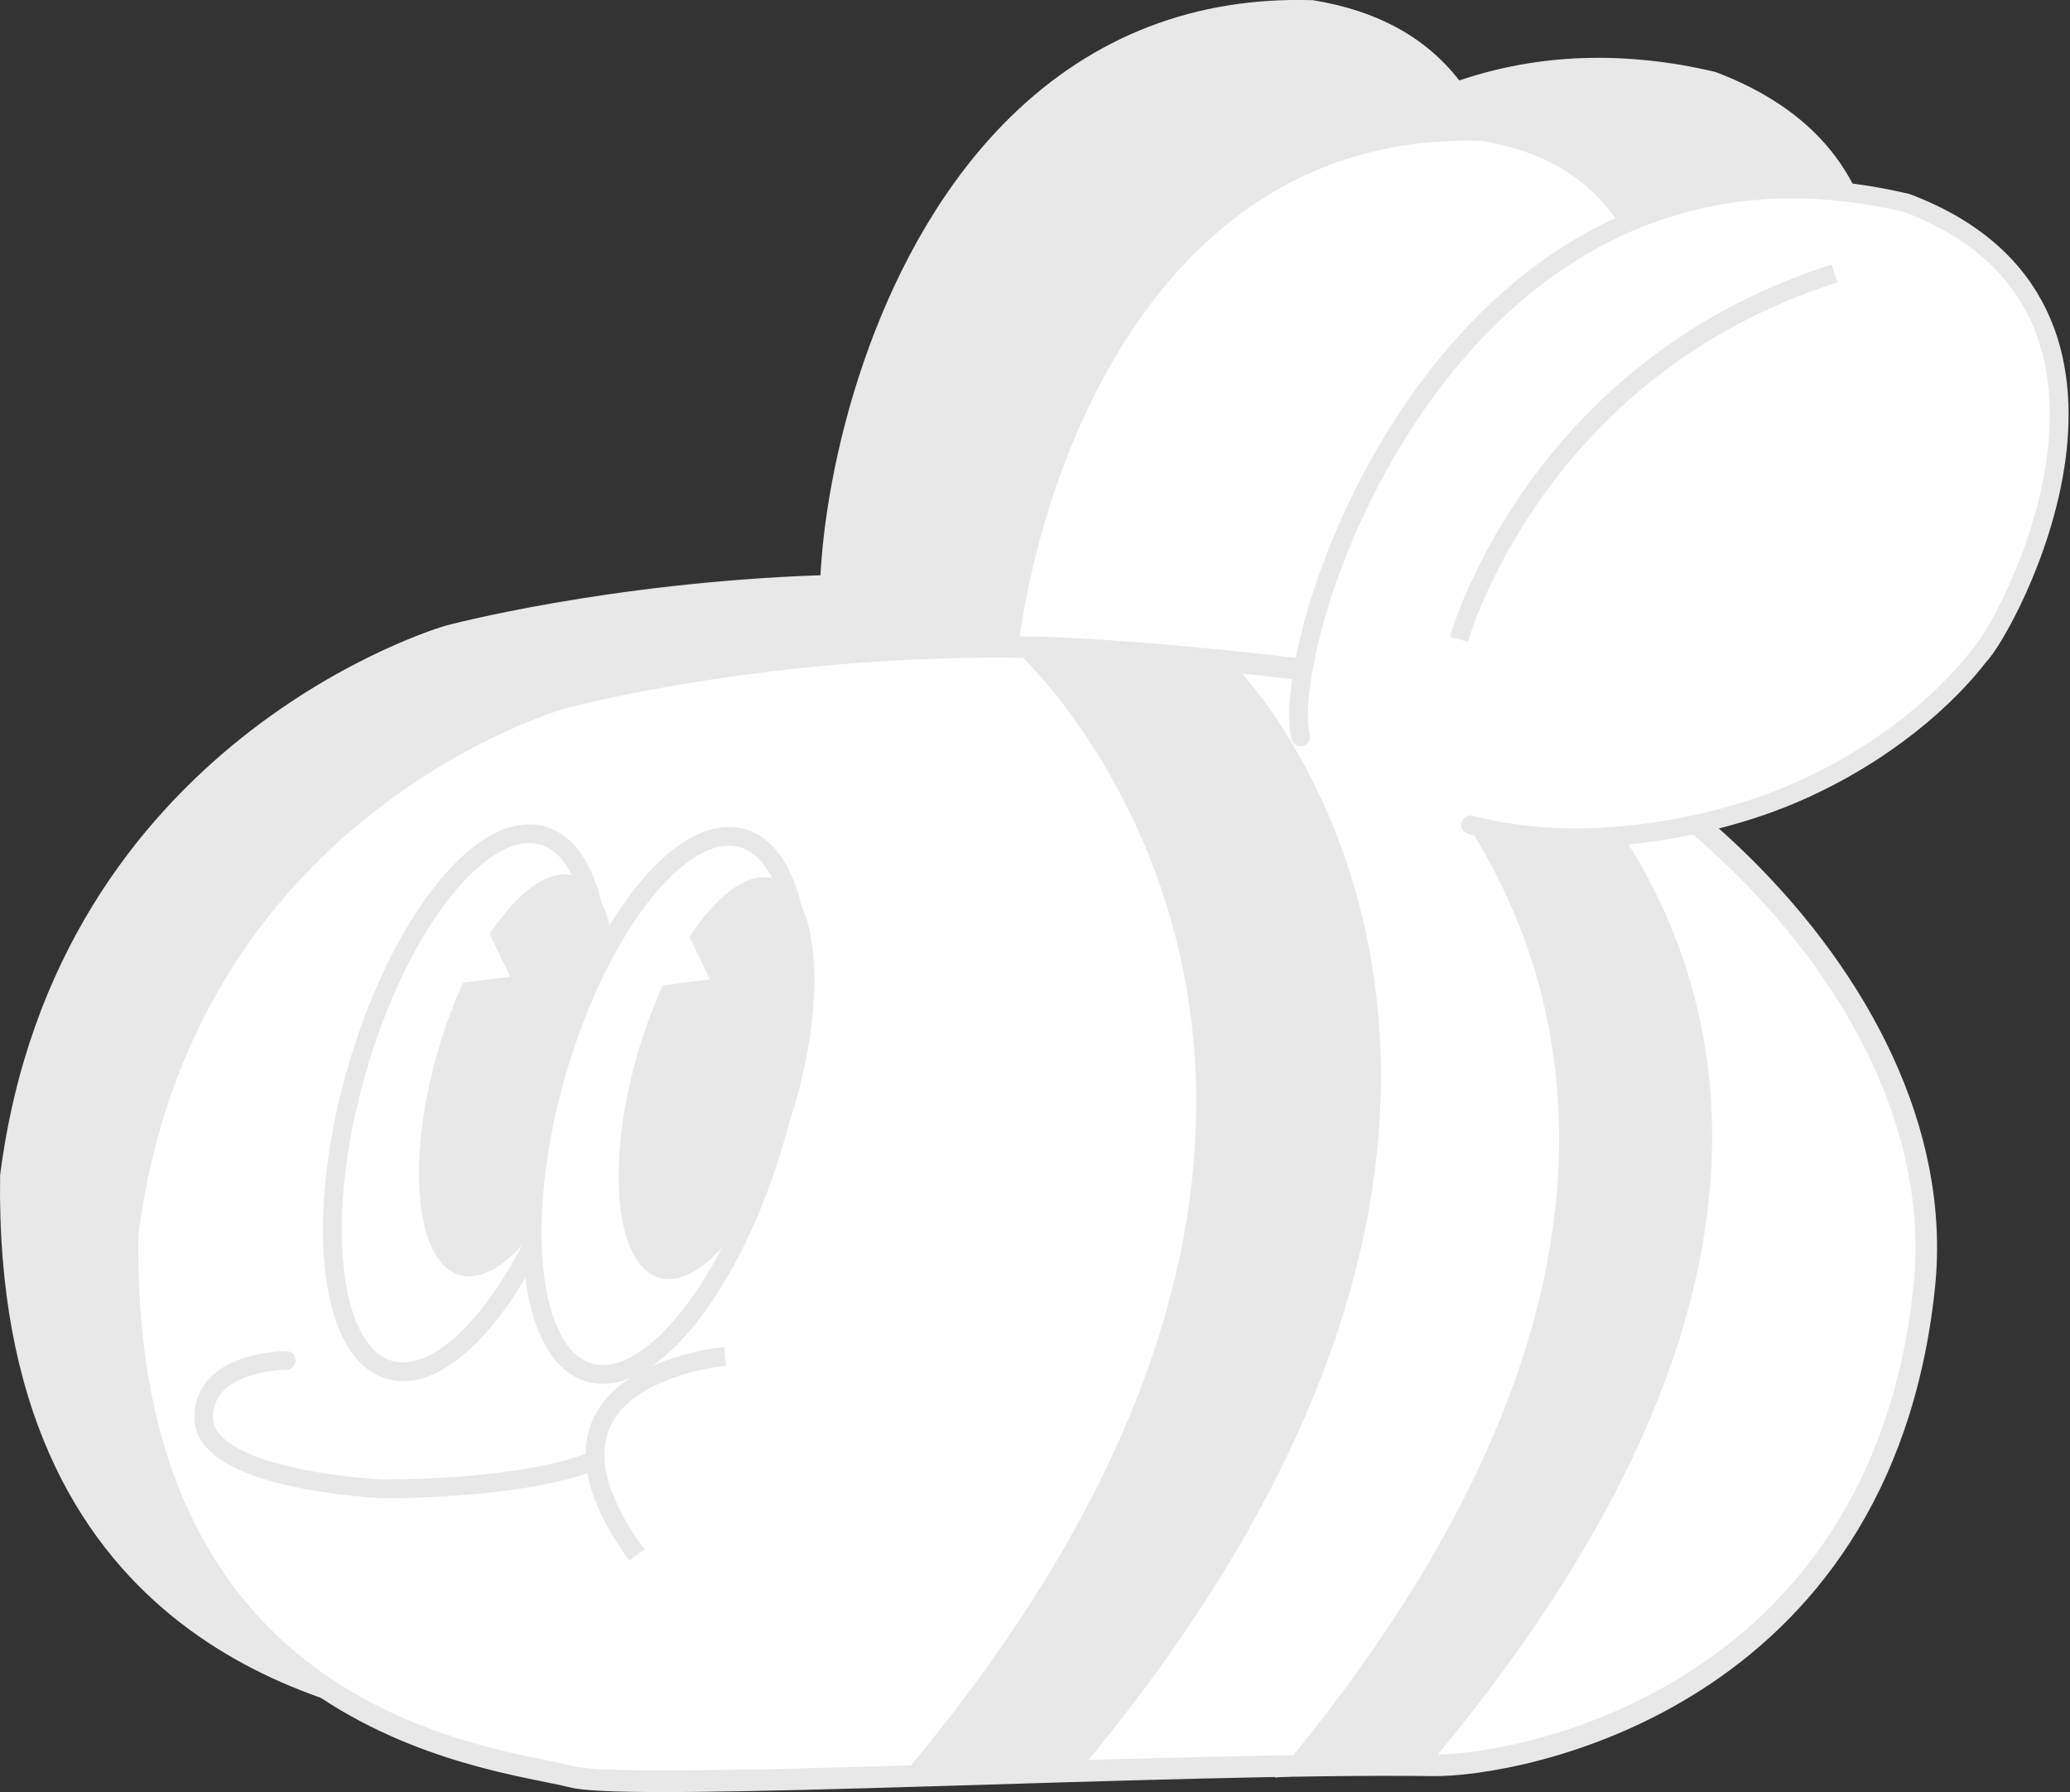 <svg width="335" height="290" viewBox="0 0 335 290" fill="none" xmlns="http://www.w3.org/2000/svg">
<rect x="0" y="0" width="335" height="290" fill="#333333" stroke="none"/>
<g clip-path="url(#clip0_1242_208)">
<path d="M249.016 115.265C252.157 114.385 255.101 113.399 257.726 112.352C270.867 107.117 283.159 98.209 290.397 88.786C293.128 86.13 307.741 61.199 303.159 39.15C300.488 26.297 291.99 17.071 277.605 11.639C262.916 8.164 248.955 8.68 236.163 13.02C230.791 6.07 222.901 1.715 212.461 0.03C193.508 -0.562 177.013 5.766 163.629 18.831C142.43 39.529 133.872 72.731 132.779 93.08C98.197 94.294 72.43 101.153 72.127 101.244C71.505 101.411 9.016 119.59 0.017 190.197C-1.105 265.098 52.263 275.888 69.79 279.438C71.398 279.757 72.749 280.03 73.796 280.303C75.541 280.743 79.38 280.971 84.813 281.032C97.316 281.199 118.212 280.561 141.322 279.863C167.741 279.059 195.071 278.224 213.492 278.482C231.914 278.74 288.485 264.689 295.344 198.998C297.559 177.845 288.879 155.068 270.943 134.886C264.327 127.451 256.8 120.804 249.001 115.265H249.016Z" fill="#E8E8E8"/>
<path d="M162.475 116.905C162.262 88.452 180.274 19.424 239.925 21.275C283.476 28.316 267.254 84.795 264.25 89.165C257.998 101.776 245.525 115.554 226.905 122.489" fill="white"/>
<path d="M162.475 116.905C162.262 88.452 180.274 19.424 239.925 21.275C283.476 28.316 267.254 84.795 264.25 89.165C257.998 101.776 245.525 115.554 226.905 122.489" stroke="#E8E8E8" stroke-width="3.035" stroke-miterlimit="10"/>
<path d="M225.005 110.137C257.312 110.577 316.705 157.542 311.409 208.24C304.428 275.084 245.734 285.843 231.879 285.66C190.544 285.099 102.547 290.016 92.699 287.542C79.588 284.249 19.466 279.226 20.65 199.712C29.527 130.061 91.06 112.944 91.06 112.944C91.06 112.944 123.488 104.143 165.035 104.704C188.116 105.008 224.975 110.122 224.975 110.122L225.005 110.137Z" fill="white" stroke="#E8E8E8" stroke-width="3.49" stroke-miterlimit="10"/>
<path d="M206.324 287.633C300.239 175.782 221.256 114.704 221.256 114.704C221.256 114.704 248.13 117.178 247.933 117.132C259.905 129.575 315.702 185.053 231.226 285.66" fill="#E8E8E8"/>
<path d="M210.499 119.257C206.645 102.883 235.416 15.554 308.602 32.853C353.246 49.773 324.445 102.079 320.302 106.1C313.534 114.871 302.077 123.718 288.39 129.181C276.873 133.779 256.402 138.331 237.995 133.475" fill="white"/>
<path d="M210.499 119.257C206.645 102.883 235.416 15.554 308.602 32.853C353.246 49.773 324.445 102.079 320.302 106.1C313.534 114.871 302.077 123.718 288.39 129.181C276.873 133.779 256.402 138.331 237.995 133.475" stroke="#E8E8E8" stroke-width="3.035" stroke-miterlimit="10" stroke-linecap="round"/>
<path d="M93.187 183.528C100.025 159.647 97.62 138.012 87.815 135.204C78.01 132.396 64.518 149.479 57.679 173.359C50.841 197.24 53.245 218.875 63.051 221.683C72.856 224.491 86.348 207.408 93.187 183.528Z" fill="white" stroke="#E8E8E8" stroke-width="3.035" stroke-miterlimit="10"/>
<path d="M96.497 177.701C101.607 159.855 99.996 143.74 92.898 141.707C85.8 139.675 75.903 152.494 70.792 170.34C65.682 188.185 67.293 204.3 74.391 206.333C81.489 208.365 91.386 195.546 96.497 177.701Z" fill="#E8E8E8"/>
<path d="M125.519 183.955C132.357 160.075 129.952 138.44 120.147 135.632C110.342 132.824 96.85 149.907 90.011 173.787C83.173 197.668 85.578 219.303 95.383 222.11C105.188 224.918 118.68 207.836 125.519 183.955Z" fill="white" stroke="#E8E8E8" stroke-width="3.035" stroke-miterlimit="10"/>
<path d="M128.809 178.144C133.92 160.298 132.308 144.183 125.21 142.151C118.112 140.118 108.215 152.937 103.105 170.783C97.994 188.629 99.606 204.743 106.704 206.776C113.802 208.809 123.699 195.99 128.809 178.144Z" fill="#E8E8E8"/>
<path d="M46.326 220.137C46.326 220.137 32.957 220.137 32.957 229.363C32.957 239.681 61.925 240.911 61.925 240.911C61.925 240.911 83.352 241.169 95.491 236.616" stroke="#E8E8E8" stroke-width="3.035" stroke-linecap="round" stroke-linejoin="round"/>
<path d="M117.345 219.5C117.345 219.5 81.821 222.489 103.065 251.624" stroke="#E8E8E8" stroke-width="3.035" stroke-linejoin="round"/>
<path d="M72.32 159.317L82.563 158.057L76.948 146.267L72.32 159.317Z" fill="white"/>
<path d="M104.629 159.757L114.872 158.498L109.257 146.707L104.629 159.757Z" fill="white"/>
<path d="M236.102 103.445C236.102 103.445 248.226 59.742 296.906 44.249" stroke="#E8E8E8" stroke-width="3.035" stroke-miterlimit="10"/>
<path d="M146.453 286.828C240.368 174.977 164.951 105.842 164.951 105.842C164.951 105.842 199.837 107.526 199.64 107.496C211.612 119.939 258.623 186.601 174.147 287.208" fill="#E8E8E8"/>
</g>
<defs>
<clipPath id="clip0_1242_208">
<rect width="334.78" height="290" fill="white"/>
</clipPath>
</defs>
</svg>
